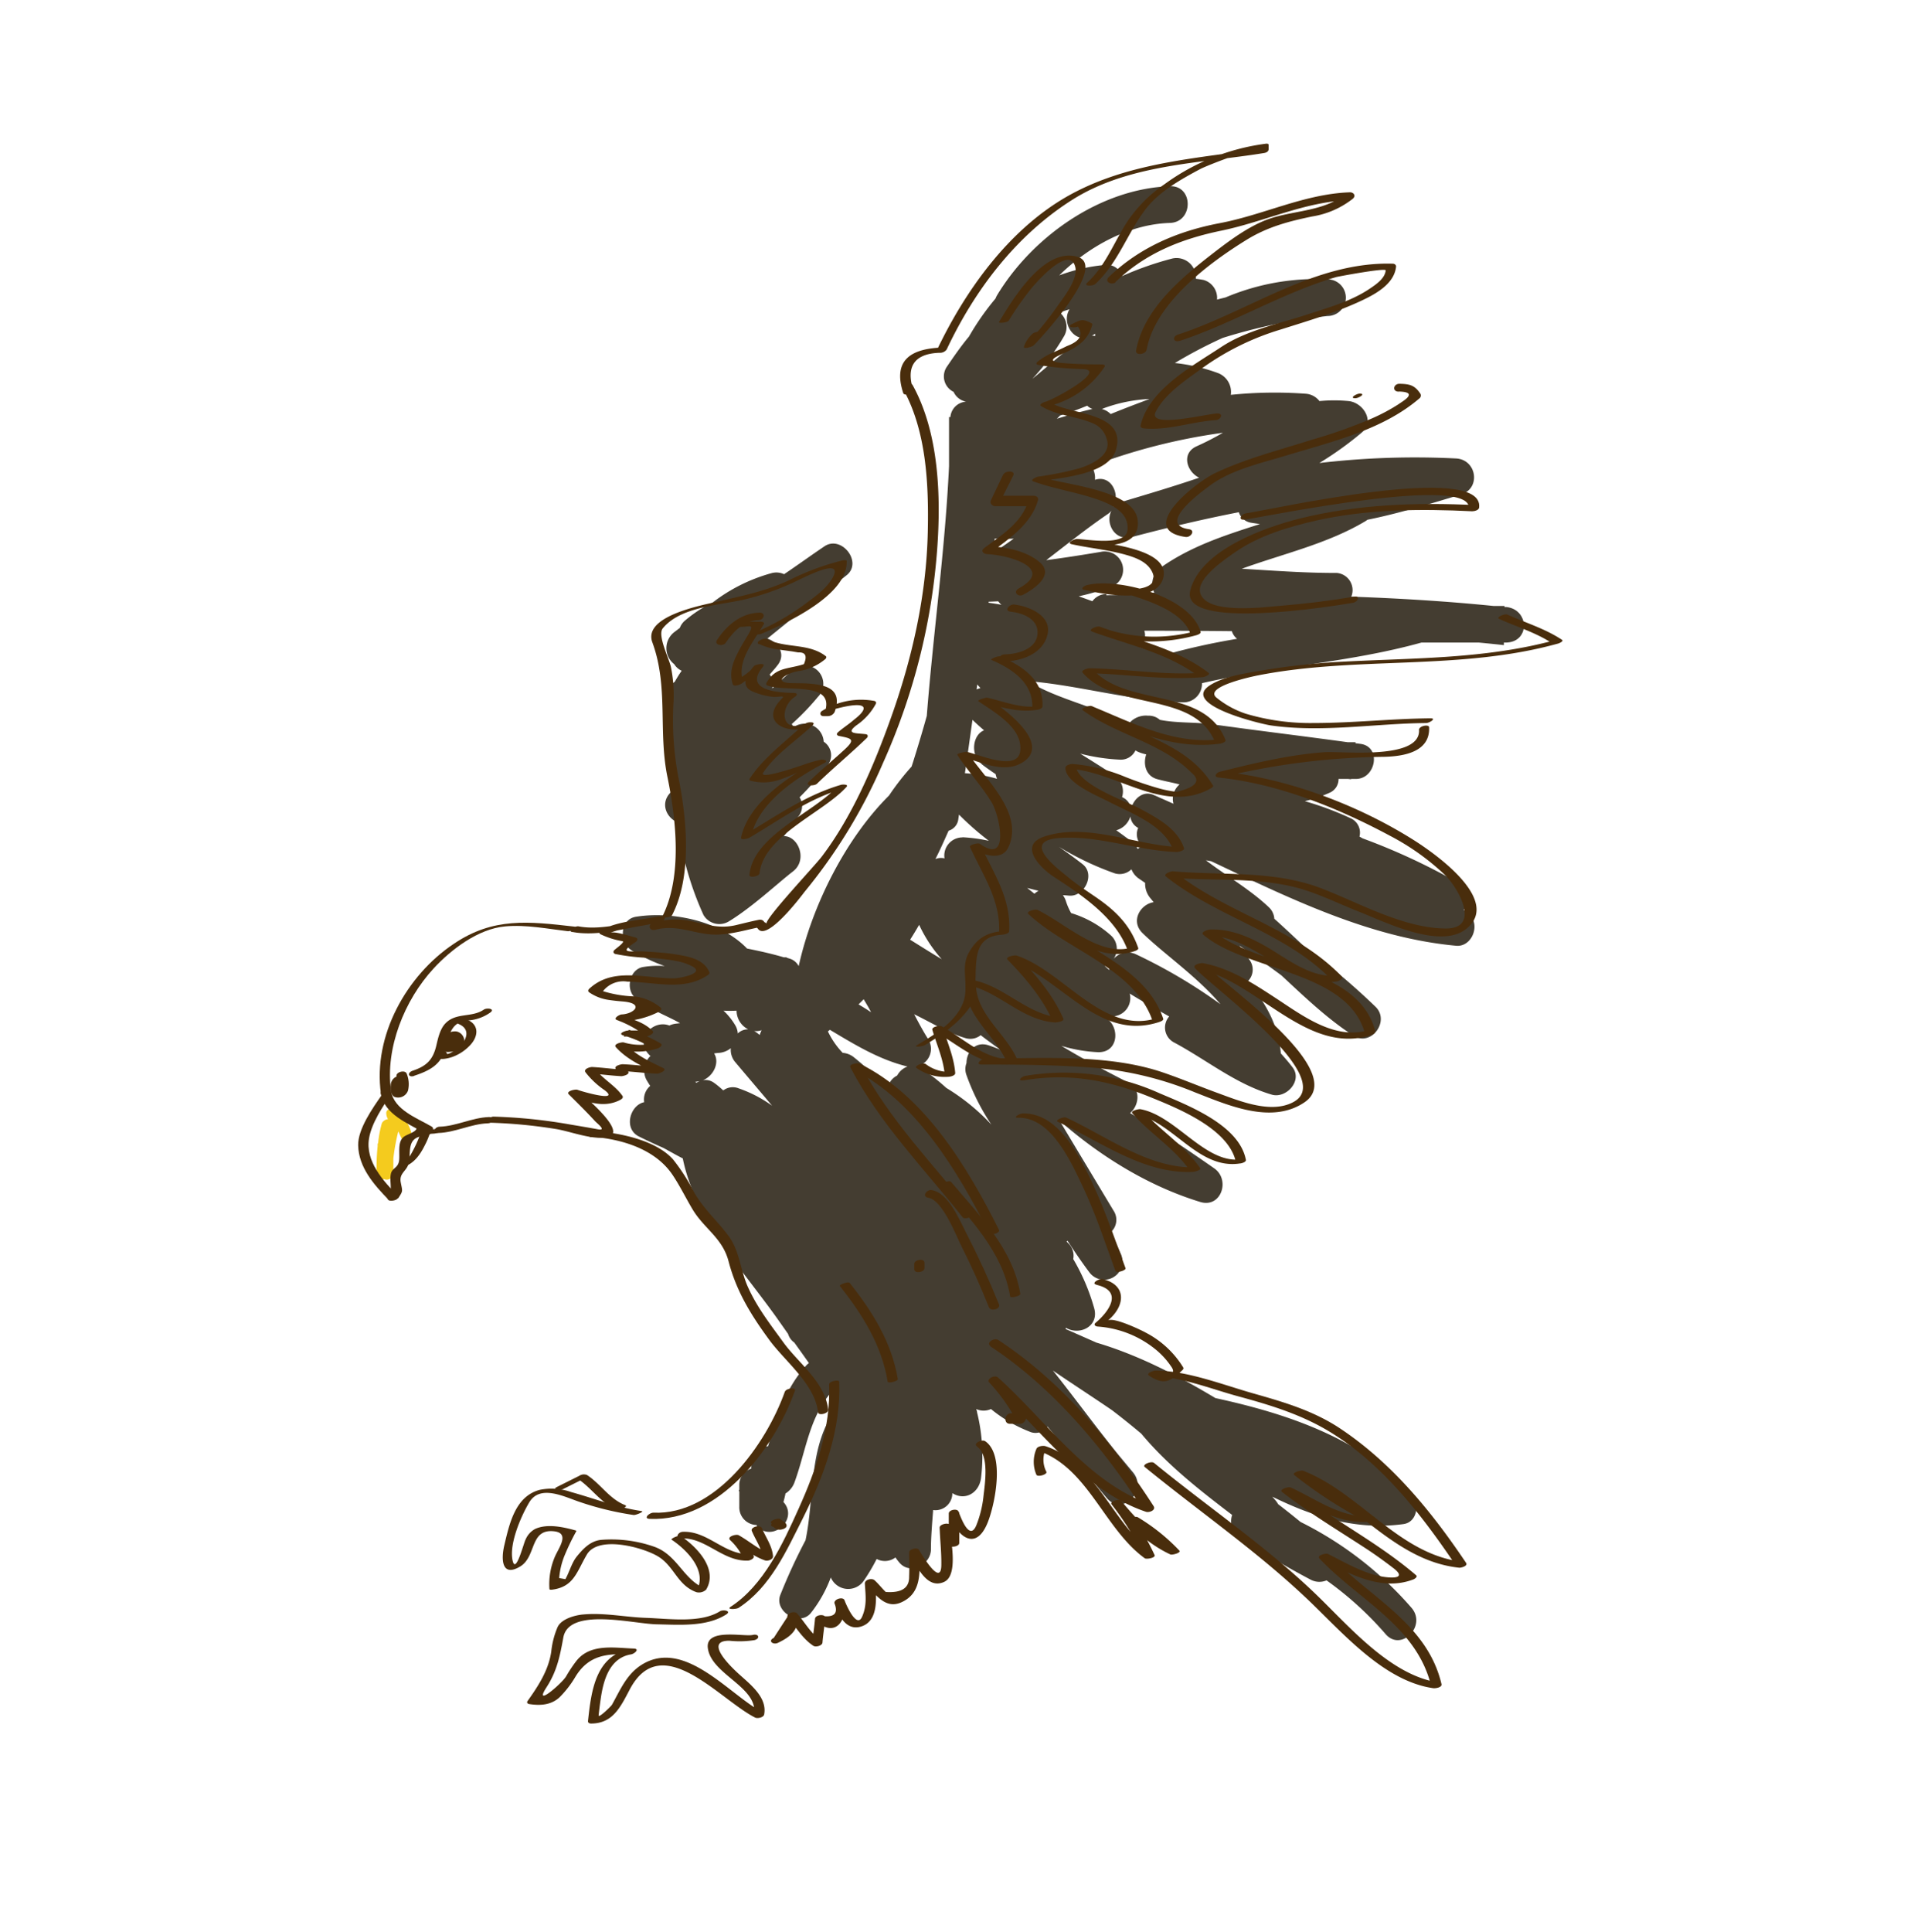 <svg id="layer1" xmlns="http://www.w3.org/2000/svg" viewBox="0 0 365.04 368.36"><defs><style>.cls-1{fill:#443d31;}.cls-2{fill:#f4cb1e;}.cls-3{fill:#492d0c;}</style></defs><path class="cls-1" d="M287.3,115.75l-.35,0v-.2h-2.06c-9-.91-18.09-1.46-27.17-1.78a3.29,3.29,0,0,0-2.77-4.52v0l-.21,0-.2,0c-5.91,0-11.8-.45-17.7-.8,7.89-2.87,16.23-4.71,23.54-9.05a4.43,4.43,0,0,0,.42-.29c5.94-1.2,11.82-3,17.84-4.81,3.86-1.17,3-6.66-.93-6.88a156.35,156.35,0,0,0-26.08.87,65.06,65.06,0,0,0,8.09-5.81c2.57-2.17.24-5.71-2.48-6a28.94,28.94,0,0,0-5.59,0,3.63,3.63,0,0,0-2.59-1.4,82.48,82.48,0,0,0-14.32.21,3.85,3.85,0,0,0-2.49-4.17,34.19,34.19,0,0,0-8.18-1.9,89.82,89.82,0,0,1,9.11-4.78,104.19,104.19,0,0,1,20-4.18,3.5,3.5,0,0,0,0-7,44.4,44.4,0,0,0-19.43,3.45c-.55.14-1.1.27-1.64.42a3.55,3.55,0,0,0-2.57-3.75c-.49-.09-1-.17-1.47-.22a3.69,3.69,0,0,0-4.47-3.87A61.39,61.39,0,0,0,214,52.65a3,3,0,0,0-3.14-2.14,33.54,33.54,0,0,0-8.84,2c5.74-5.63,13.4-9.77,21.12-10,4.5-.15,4.51-7.15,0-7-13.33.46-26.27,9.65-33,20.83a3.77,3.77,0,0,0-.27.58,49.48,49.48,0,0,0-5.07,7.26C183.28,66,181.9,68,180.54,70a3.27,3.27,0,0,0,1.33,4.72,3.27,3.27,0,0,0,2.39,1.87,3.2,3.2,0,0,0-3,2.94H181v9.34c-.74,15.93-3,31.74-4.24,47.63-.83,3-1.71,5.9-2.61,8.78-.1.3-.19.6-.29.89a49.82,49.82,0,0,0-4.3,5.52c-8.31,8.27-14.69,21-17.23,32.53a2.91,2.91,0,0,0-1.64-1.4c-.31-.1-.69-.19-.69-.28h-.52c-2.29-.68-4.64-1.2-7-1.67-5.08-5.28-14.32-7.16-21.19-6.06-3.16.51-3.19,4.95-.84,6.4a33.28,33.28,0,0,0,6.32,3,17.75,17.75,0,0,0-4.11.18c-2.58.43-3.4,4.2-1.55,5.85,2.35,2.09,5.72,3.25,8.6,4.86l-.67.08a4.09,4.09,0,0,0-1.38.37c-3.21-1.23-6.73,2.73-3.82,5.6.07.08.15.14.22.21a3.82,3.82,0,0,0-.77,4.54c.23.4.47.78.72,1.16a3.4,3.4,0,0,0-1.15,3.11c-2.7.55-4,5.06-1,6.54,1.54.77,3.1,1.49,4.67,2.18,1.23.67,2.45,1.37,3.69,2,2.33,11.6,11.44,21.25,18.08,30.62l2,2.84a3.07,3.07,0,0,0,1.19,1.65c.93,1.29,1.86,2.6,2.79,3.91a3.67,3.67,0,0,0-.43.37c-4.17,4.56-5.68,9.94-7.37,15.49a3.45,3.45,0,0,0-3.2,3.43c0,.29,0,.57,0,.84A3.24,3.24,0,0,0,141,283.2v.92h-.1c0,.12.07.22.1.34v2.83a3.37,3.37,0,0,0,3.28,3.5c.09.11.06.22.14.34,3.19,3,7.86-1.6,5-4.72.15-.54.29-1.09.39-1.63a4.18,4.18,0,0,0,1.67-2c2.14-5.74,2.78-12.12,6.76-16.94q.63,1,1.23,2c.09.15.15.3.23.45-5.62,7.27-4.28,16.92-6.07,25.41a108.26,108.26,0,0,0-4.81,10.43c-1.24,3.19,3.71,6.12,5.85,3.41a24.91,24.91,0,0,0,3.78-6.75,3.6,3.6,0,0,0,6.32.58,36.21,36.21,0,0,0,2.43-4.1,3.34,3.34,0,0,0,3.58-.29c.24.34.49.68.77,1,2.06,2.42,5.94.38,6-2.48,0-2.37.22-4.92.42-7.56a3.22,3.22,0,0,0,3.66-3.23c2.39,1.53,5.09,0,5.47-2.85a34.67,34.67,0,0,0-.75-12.54c0-.22-.11-.43-.16-.64a3.4,3.4,0,0,0,2.81,0,26.89,26.89,0,0,0,7.32,4.29,2.76,2.76,0,0,0,3.46-.95q4.37,5.28,8.75,10.54,1.29,1.61,2.61,3.15c3,3.44,7.81-1.52,4.95-4.95l-2.84-3.42c-4.24-5.22-8.23-10.73-12.44-16,3.73,2.55,7.53,5,11.29,7.57q2.84,2.17,5.57,4.47c5,6,11.13,10.77,17.33,15.5a3.63,3.63,0,0,0,1.41,4.21A139.4,139.4,0,0,0,250,301.23a3.52,3.52,0,0,0,3,.12,64.08,64.08,0,0,1,11.27,10.25c2.95,3.42,7.88-1.55,4.95-5a68.18,68.18,0,0,0-21.18-16.39c-1.4-1.15-2.83-2.28-4.27-3.39a5.63,5.63,0,0,0-.47-.69c-.21-.25-.43-.49-.65-.74,7.78,3.8,15.86,6.47,25,5.23,2.79-.38,3.13-4.14,1.55-5.85-9.76-10.54-23.59-15.18-37.39-18.18-7.21-4.31-14.62-8.17-22.68-10.57l-5.87-2.59c0-.09,0-.17,0-.26,2.6,1.57,6.38-.22,5.43-3.69a39.44,39.44,0,0,0-4-9.4,3.31,3.31,0,0,0-1-3.06l-.26-.28.17-.15c1.33,2.05,2.7,4.07,4.15,6a3.5,3.5,0,0,0,6-3.54c-.6-1.38-1.23-2.75-1.87-4.12a3.15,3.15,0,0,0,.51-4.06l-10.33-17.21c7.77,6.83,17,12.52,26.84,15.53,4,1.23,5.8-4.22,2.69-6.4-5.28-3.69-10.6-7.25-16.05-10.55,1.71-1.45,2.12-4.59-.32-5.82-4.32-2.18-8.62-4.47-12.8-7a28.42,28.42,0,0,0,6.94,1.21c4.26.17,4.34-5.5.93-6.88l-.71-.29a16.22,16.22,0,0,0,2.51.34,3.48,3.48,0,0,0,3.37-4.35c2.43,1.52,5,2.94,7.53,4.37a3.21,3.21,0,0,0,1,5c6.19,3.32,11.73,7.91,18.57,9.91,2.72.79,5.87-2.61,4-5.15-.72-.95-1.49-1.84-2.28-2.71-.4-5.28-2.93-9.74-6.33-13.73a3.11,3.11,0,0,0,.43-4c-.62-1-1.28-1.91-2-2.82,2.7,1.84,5.37,3.71,8,5.66,4.38,4.06,8.7,8.23,13.73,11.5,3.37,2.2,7.05-2.75,4.24-5.5a129.58,129.58,0,0,0-13.31-11.23c-2-1.88-4-3.77-6-5.56A3.31,3.31,0,0,0,242,173c-3.55-3.37-8-5.92-12-8.95l1,.17c15,7.09,30.21,14.6,46.72,16.12,3,.28,4.71-4,2.47-6l-1-.83a3.83,3.83,0,0,0-1.09-5.18,121.57,121.57,0,0,0-18.23-8.47l-.59-.34a3,3,0,0,0-1.64-3.47,59.23,59.23,0,0,0-8.78-3.28,25.61,25.61,0,0,0,4.68-1.59,2.81,2.81,0,0,0,1.75-2.65h1.84l.54.07a.17.17,0,0,1,0-.07h.92c3.83,0,4.92-6.11.93-6.68l-1-.13a1.37,1.37,0,0,1,0-.19h-1.48c-8.63-1.19-17.28-2.22-25.91-3.43-3-.42-6.75-.19-9.92-.84a3.18,3.18,0,0,0-2.26-.79,4.2,4.2,0,0,0-3.29,1.12,5,5,0,0,0-.48.68c-5.71-3.55-13.35-4.78-19.11-8.39,7.83.64,15.54,2.65,23.36,3.58a6.88,6.88,0,0,0,2.25.47,3.62,3.62,0,0,0,1.17-.14c1,.07,1.95.12,2.93.14a3.54,3.54,0,0,0,3.46-3.66c13.82-3.19,28.17-3.93,41.85-7.74h11c1.58.15,3.16.31,4.73.48v-.48h.31C291.87,122.51,291.69,116.22,287.3,115.75Zm-71.71,39.93a2.75,2.75,0,0,0,1.49,2.19,2.94,2.94,0,0,0,.31,2.95c.13.21.27.4.41.59a3.59,3.59,0,0,0-.83.48,2.82,2.82,0,0,0-.91-1.22c-1-.8-2.09-1.58-3.16-2.35A3.9,3.9,0,0,0,215.59,155.68ZM216.72,182a3.61,3.61,0,0,0-4.33.84,3.41,3.41,0,0,0-.42-4.38,20,20,0,0,0-7.68-4.35,11.85,11.85,0,0,1-1-2.29,3.59,3.59,0,0,0-.58-1.12c.43,0,.86.07,1.3.09,2.84.14,4.92-4.07,2.47-6-1.46-1.15-3-2.24-4.5-3.31a56.58,56.58,0,0,0,10.65,5.06,3.23,3.23,0,0,0,3.16-.78,3.86,3.86,0,0,0,1.46,1.8l1.15.79a4.26,4.26,0,0,0,.87,2.75c.25.32.51.62.76.93-2.51.38-4.49,3.58-2.13,5.89,4,3.91,10.49,8.36,14.87,13.57A101.08,101.08,0,0,0,216.72,182ZM188.6,199.34c-2.59-.89-4.26,1.22-4.27,3.36a3.24,3.24,0,0,0,0,2.31,42.43,42.43,0,0,0,4.75,9.44,40.08,40.08,0,0,0-8.6-7,39,39,0,0,0-4.65-3.65,3.62,3.62,0,0,0-1-.45,3.44,3.44,0,0,0,2.25-5.11c-1-1.57-1.87-3.2-2.73-4.84,3.23,1.56,6.38,3.54,9.69,4.52a3.16,3.16,0,0,0,3-.53q1.83,1.41,3.71,2.74C190,199.85,189.32,199.58,188.6,199.34Zm27.28-96.94c6.77-1.79,13.56-3.4,20.39-4.73a2.93,2.93,0,0,0,2.31,2c.58.1,1.15.17,1.72.26-6.6,2.11-13.2,4.22-19,8.35a3.81,3.81,0,0,0-1.15,4.73c-3,.21-6,.49-9.08.49H211v-.23a3.33,3.33,0,0,0-2.66,1.37l-2.6-.94a46.5,46.5,0,0,0,6-1.74l.1,0v0a3.5,3.5,0,0,0-1.88-6.73c-3.47.58-6.93,1.13-10.41,1.58,3.91-3,7.72-6.06,11.77-8.82a3.25,3.25,0,0,0,.66-.62C210.74,99.7,212.56,103.28,215.88,102.4Zm-7.35-38.55.33-.22c0,.15,0,.31,0,.46a2.59,2.59,0,0,0-.63-.1C208.36,63.94,208.44,63.91,208.53,63.85ZM191,115.32c-.81-.15-1.63-.28-2.45-.39l0-.19,1.83-.08A4.1,4.1,0,0,0,191,115.32Zm-1.31-12.61a34,34,0,0,0,3.64,0q-1.84,1.35-3.77,2.59C189.63,104.42,189.67,103.56,189.7,102.71Zm-16.11,76.48c.6-.94,1.17-1.89,1.72-2.84a26.72,26.72,0,0,0,4.31,6.56C177.59,181.7,175.58,180.43,173.59,179.19Zm-2.48,25.9a3.42,3.42,0,0,0-1.79,2.32c-2.08-2-4.21-4-6.46-5.81a3.86,3.86,0,0,0-2.13-.84,15.31,15.31,0,0,1-2.82-4.09l.38-.3c4.72,2.81,9.37,5.68,14.8,7h0A3.66,3.66,0,0,0,171.11,205.09Zm-26.17-8.55.32-.09-.18.4c-.07.17-.13.34-.18.5l-.49-.39a3.26,3.26,0,0,0-.58-.36A3.49,3.49,0,0,0,144.94,196.54Zm18.79-5c.35-.35.7-.69,1-1,.49.82,1,1.64,1.41,2.48C165.35,192.48,164.54,192,163.73,191.51Zm32.18-22.23c.72.19,1.45.38,2.17.55a4,4,0,0,0-.78.56Zm-12.34-9.63a3.46,3.46,0,0,0-3.42,4,2.72,2.72,0,0,0-1.74.13c.91-1.77,1.71-3.6,2.52-5.41a2.61,2.61,0,0,0,1.86-2.27l.12-.8a54.16,54.16,0,0,0,5.7,5A31.2,31.2,0,0,0,183.57,159.65Zm3.69-13.94c.87.66,1.75,1.28,2.64,1.87a3.92,3.92,0,0,0,.28.9,27.19,27.19,0,0,0-6.14-1.07q.74-5.1,1.44-10.18c.72.69,1.46,1.36,2.21,2C185.48,140.12,185,144,187.26,145.71Zm-.87-15.23c.2.24.41.47.61.69a4.52,4.52,0,0,0-.73.26Zm25.47-51.54a3.72,3.72,0,0,0-1.77-1c.11,0,.22,0,.33-.09a29.13,29.13,0,0,1,8.83-1.8C216.79,77,214.3,77.94,211.86,78.94Zm-3.44-1c-2.31.52-4.58,1.18-6.84,1.88.21-.2.41-.41.61-.62,1.74-.53,3.46-1.16,5.17-1.87A2.68,2.68,0,0,0,208.42,78Zm-1.76-13.49c-.1.06-.2.1-.3.17-3.2,2.21-6.26,5-9.45,7.58A45.48,45.48,0,0,0,203,64a3.54,3.54,0,0,0-.9-4.42l1.88-.61C202.58,61.22,204.25,64.44,206.66,64.46ZM140.48,192.72a4,4,0,0,0,2.23,3.56,2.76,2.76,0,0,0-2,.78,3.46,3.46,0,0,0-.49-1.57,12.47,12.47,0,0,0-2.23-2.77C138.81,192.76,139.65,192.76,140.48,192.72Zm-1.1,7.15a3.6,3.6,0,0,0,.79,2.59c2.35,2.8,4.73,5.57,7.08,8.38a24.42,24.42,0,0,0-6.4-3.32,3,3,0,0,0-2.9.4c-.56-.49-1.13-1-1.72-1.41a2.77,2.77,0,0,0-2.18-.53c2-.78,3.26-3.33,2.15-5.11.33-.05.66-.09,1-.11A4.08,4.08,0,0,0,139.38,199.87Zm-6.28,6.34.34-.06a3.64,3.64,0,0,0-.62.32l-.22-.18Zm77.61-22a3.33,3.33,0,0,0,1.37-1,3.41,3.41,0,0,0-.55,1.75ZM222,124.91c-1.5-.55-3-1-4.55-1.48a3.14,3.14,0,0,0,.8-3.16q8.34,0,16.69.08a3,3,0,0,0,1,1.46A130.22,130.22,0,0,0,222,124.91Zm-9.64-28.19c1.31-2.46-.4-6.23-3.53-5.23a4,4,0,0,0-.65-2.58,113.31,113.31,0,0,1,25.06-6.39,52.89,52.89,0,0,1-5,2.57c-3,1.33-1.92,4.85.46,6-4.88,1.67-9.82,3.13-14.63,4.57A3.54,3.54,0,0,0,212.34,96.72Zm6.25,47.13c-.63,1.83-.11,4.14,2.13,4.73,1.44.39,3.23.72,4.23,1h0a3.61,3.61,0,0,0-1.16,3.71h.05c-.9-.4-1.76-.8-2.66-1.18l-.38-.18h0l-.83-.36c-2-.86-3.75.74-4.26,2.59A2.91,2.91,0,0,0,214,152a3.68,3.68,0,0,0-1.41-4.12c-2.17-1.43-4.38-2.8-6.58-4.18a37.22,37.22,0,0,0,7.55,1.15,3.09,3.09,0,0,0,3-1.76,4.2,4.2,0,0,0,.7.36A10.42,10.42,0,0,0,218.59,143.85Z"/><path class="cls-1" d="M127.89,151.12c-2,2-.86,4.8,1.36,5.7a59.22,59.22,0,0,0,4.92,17.65,3.5,3.5,0,0,0,4.79,1.25c4.43-2.67,9.38-7.33,12.27-9.55s1-6.78-1.73-6.73c1-1.26,2-2.63,3-4.07a3.15,3.15,0,0,0,0-3.34,59.9,59.9,0,0,0,5.43-6.21,3.09,3.09,0,0,0-.83-4.39,3.66,3.66,0,0,0-5.74-2.78,3.5,3.5,0,0,0-.36-.58,48.06,48.06,0,0,0,5-5.19,3.5,3.5,0,0,0-4.95-4.95c-1.23,1-2.48,2.13-3.77,3.35a3.6,3.6,0,0,0-.48-2.68c.34-.37.66-.75,1-1.14,0,0,0,0,0,0h0c.19-.23.38-.46.56-.7,1.58-2.11,0-4.31-2-5l.31-.25c4.89-4,9.87-7.89,14.8-11.83,3.11-2.49-1-7.71-4.24-5.5-2.57,1.73-5.1,3.57-7.69,5.31a3.46,3.46,0,0,0-2.39-.2,32.39,32.39,0,0,0-11.26,5.62,24.45,24.45,0,0,0-5.29,3.46,3.32,3.32,0,0,0-.94,1.35l-1.08.83a3.86,3.86,0,0,0,0,6.09,3.25,3.25,0,0,0,1.43,1.26,23.63,23.63,0,0,0-1.31,2.09l0,0-.09.07a3.77,3.77,0,0,0-.37,5.9c0,4.77.06,9.61.39,14.43Z"/><path class="cls-2" d="M78.63,216.83l0,0a7,7,0,0,0-1-2.75.45.45,0,0,0-.2-.55,2.1,2.1,0,0,0-.33-.22c-.18-.23-.36-.46-.55-.68a.78.78,0,0,0-.33-.21,10.22,10.22,0,0,0-.69-.81c-.52-.56-1.93-.17-1.86.67a2.22,2.22,0,0,0,.34,1.13,1.49,1.49,0,0,0-1.17.74,20.81,20.81,0,0,0-.71,3.7.31.31,0,0,1,0,.08.55.55,0,0,0-.11.3v.36a41,41,0,0,0-.17,5.77l.17,0v0c0,.62.73.7,1.25.46.47.31,1.49,0,1.52-.62l.23,0v-3.29a39.47,39.47,0,0,1,.94-5.17l.79,1.66c.38.79,2,.37,1.94-.51Z"/><path class="cls-3" d="M109.56,176.69c-8.79-1-15.48-1.81-23,3.27-9,6-15.47,17.53-13.91,28.57.07.49,2,.07,1.93-.51-1.15-8.17,2.6-17.36,8.07-23.3,3.38-3.69,8.57-7.61,13.67-8.07,4-.37,8.11.46,12,.92.48.06,2.24-.76,1.22-.88Z"/><path class="cls-3" d="M72.62,208.53c.74,4,5.1,5.61,8.21,7.44.78.46,2.44-.59,1.48-1.16-2.85-1.67-7.08-3.13-7.76-6.79-.17-1-2.11-.45-1.93.51Z"/><path class="cls-3" d="M109.12,177.7c5.13,1,11.49-1,16.57-1.89,0-.36,0-.73,0-1.09-3.5.77-7.53.85-10.78,2.51-.28.14-.93.64-.37.92a15.86,15.86,0,0,0,4.19,1.32c.56.12-1.31,1.44-1.57,1.7s-.2.63.2.74a38.58,38.58,0,0,0,7,.75,42,42,0,0,1,5,.66,10.24,10.24,0,0,1,2.34.79c3.27,1.44-2.05,2.42-3.06,2.44-5.54.07-11.71-2.24-16.27,2-.23.22-.26.49,0,.67a8.67,8.67,0,0,0,3.82,1.46c.88.13,1.76.22,2.65.29,4.15.37,2.09,2.37-.31,2.47-.32,0-1.68.74-.88,1.06a20.85,20.85,0,0,1,5.14,2.75c.43-.32.85-.75,1.27-.75h-4.23c-.5,0-2.07.57-1,.92a23.07,23.07,0,0,1,5.63,2.46c.21-.33.41-.72.62-1.06a11,11,0,0,1-6.13-.05c-.36-.09-2.06.29-1.48.92,2.07,2.28,4.79,3.51,7.52,4.85l1.13-1.08c-2.48-.08-4.92-.44-7.39-.53-.29,0-1.61.29-1.33.84.17.36.35.71.52,1.06l1.34-.84c-2.12-.11-4.22-.42-6.34-.53-.39,0-1.69.35-1.26,1a16.07,16.07,0,0,0,3.68,3.44c3,2.34-4.33.25-5.19-.09-.39-.16-2.29.24-1.66.87,1.7,1.69,3.4,3.36,5,5.11.38.41,2.3,1.87.56,1.55s-3.54-.62-5.32-.92a99.53,99.53,0,0,0-14.61-1.5c-.77,0-2,1.14-.74,1.16a95.25,95.25,0,0,1,12.5,1.18c2.89.43,7.3,2.28,10.16,1.51,3.7-1-5-8-5.78-8.86l-1.66.87c3.16,1.26,6.37,2.62,9.6,1,.29-.14.77-.44.51-.82-1.47-2.1-3.81-3.18-5.28-5.28l-1.26,1c2.12.11,4.21.42,6.33.53.29,0,1.61-.29,1.33-.84l-.52-1-1.34.84c2.48.08,4.92.43,7.39.52.35,0,2-.64,1.13-1.07-2.61-1.27-5.25-2.46-7.25-4.65l-1.48.94a12.8,12.8,0,0,0,7.58,0c.34-.11,1.26-.61.63-1a25.6,25.6,0,0,0-6-2.57c-.32.38-.63.27-1,1.27h4.22c.28,0,1.84-.56,1.26-1.1-1.65-1.58-3.23-1.93-5.41-2.81-.29.36-.59.68-.88,1a16.63,16.63,0,0,0,7.59-1.86c.18-.09.56-.5.29-.71A9.56,9.56,0,0,0,121,190a22.74,22.74,0,0,1-6-1,4.91,4.91,0,0,1,4.64-1.82c.79,0,1.58.06,2.36.13,4.43.33,9,1.29,12.93-1.33.16-.11.46-.35.36-.58-1.05-2.62-4.24-3.07-6.71-3.46-1.82-.29-3.68-.38-5.52-.51-2.39-.16-5.55.59-1.85-1.79.39-.25.53-.73,0-.87-1-.25-4.1-1.3-4.92-.88a18.83,18.83,0,0,1,4.59-1.09c1.71-.33,3.43-.58,5.13-1,.92-.2,1.11-1.28,0-1.09-4.69.78-10.93,2.84-15.66,1.93-.65-.13-2.28.89-1.16,1.1Z"/><path class="cls-3" d="M93.23,213c-3.21.12-6.16,1.73-9.36,1.84-1,0-1.56,1.25-.23,1.2,3.21-.11,6.16-1.72,9.36-1.84,1,0,1.56-1.24.23-1.2Z"/><path class="cls-3" d="M112.8,216.76c5.74.42,12.14,2.32,15.47,7.27,1.39,2.07,2.5,4.36,3.78,6.51,2.2,3.74,5.74,5.47,6.91,10,1.5,5.73,4.29,10.23,7.79,15,3.06,4.14,8.69,8.43,9.27,13.77.07.69,2,.25,1.93-.51-.57-5.24-5.61-8.8-8.52-12.8-2.46-3.39-5-6.64-6.73-10.47-1.5-3.22-1.6-6.95-3.73-9.83s-4.76-5.15-6.6-8.36a36.23,36.23,0,0,0-4-6.25c-3.27-3.69-10.18-5.06-14.8-5.39-.77-.06-2,1-.74,1.14Z"/><path class="cls-3" d="M158.13,264c.33,8.22-2.47,16.25-5.8,23.64-3,6.68-6.68,14.67-13,18.76-.86.56,1.09.47,1.52.2,6.11-3.95,9.15-10.92,12.32-17.19,4-8,7.25-16.88,6.89-25.92,0-.49-2-.14-1.93.51Z"/><path class="cls-3" d="M186.31,275.81c2.4,1.62,1.54,7.06,1.27,9.41a20.9,20.9,0,0,1-1.35,5.57c-1.27,3.16-2.9-1.21-3.41-2.55-.26-.67-1.87-.34-1.87.36v5.81c0-.17,1.18-.33,1.8-.5a3.83,3.83,0,0,1-1.54-3c-.1-.72-2-.3-2,.36.08,2.37.35,4.71.32,7.08,0,4.4-3.66-1.83-4.27-2.83-.32-.52-1.88-.12-1.87.5,0,1.55.07,3.08,0,4.62q.07,3.24-4.46,2.92c-.75-.71-1.35-1.53-2.13-2.23-.51-.47-1.9-.15-1.85.66.13,2.29.43,4.09-.53,6.29-1.07,2.46-3.2-2.66-3.34-3.11-.25-.78-2-.28-1.94.51q1.08,2.7-1.84,2.51c-.43-.41-1.8-.22-1.86.5-.14,1.59-.39,3.16-.53,4.75l1.73-.61c-2-1.33-3.07-3.39-4.61-5.17-.46-.52-2-.11-1.86.66q-1.31,2-2.6,4c-1.2.58-.11,1.38.8.94,2.49-1.19,4.11-2.56,3.73-5.48l-1.86.66c1.64,1.88,2.78,4,4.89,5.39.44.29,1.67,0,1.73-.61.13-1.59.39-3.16.52-4.75l-1.86.5c3.58,3.39,6.05.4,5.56-3.82l-1.94.51c.71,2.2,2.1,5.29,4.95,4.53,3.68-1,3-6,2.79-8.74l-1.86.66c2,1.81,3.74,4.83,6.89,3.42,4-1.8,3.49-5.95,3.42-9.73l-1.86.5c1.32,2.15,3.22,6.85,6.57,5.35,2.87-1.28,1.18-8.3,1.1-10.6l-1.94.36a5,5,0,0,0,1.75,3.31c.4.41,2,.2,2-.5V288.4c-1,.12-1.39.24-2,.36,1.63,4.27,5.14,7.19,7.42,1.57,1.37-3.4,3.36-12.94-.49-15.53-.6-.4-2.38.45-1.54,1Z"/><path class="cls-3" d="M137.38,307.2c-3.75,2.38-9.84,1.44-14.09,1.3-4-.13-7.9-1-11.93-.66-1.54.11-4.21.78-5,2.38a16,16,0,0,0-1.22,4.7c-.52,3.58-2.47,6.55-4.53,9.45-.19.26,0,.52.31.56,2.07.33,4.24.22,5.86-1.35a19.53,19.53,0,0,0,3-3.91c2.53-4.1,6-4.38,10.34-4.21.17-.38.33-.75.5-1.12-7,1.14-7.83,7.87-8.48,13.87,0,.33.32.44.59.44,4.14,0,5.62-3.16,7.35-6.45,6.07-11.6,17.12,1.86,23.93,5.31.46.23,1.61,0,1.73-.59.65-3.37-2.9-5.93-5.07-7.94-.94-.88-6.62-6.16-1.55-6.12a18.25,18.25,0,0,0,4.73-.11c1.17-.28.9-1.28-.27-1-1.64.4-9.09-1.38-8.58,2.51.67,5.15,9.86,7.44,8.8,12.88l1.74-.59c-6.3-3.2-14.89-14.25-23.14-9.12-2.9,1.81-4.08,4.77-5.69,7.64-.15.27-2.62,2.69-2.54,2,.11-1,.24-2.05.39-3.07.5-3.53,1.65-7.86,5.8-8.54.63-.1,1.75-1.06.5-1.11-3.65-.13-8.26-1-10.9,2.32a26,26,0,0,0-2,3c-.83,1.37-6.34,6.11-3.72,2.05,2-3.09,2.55-5.94,3.2-9.48,1.07-5.82,13.4-2.59,17.8-2.51s9.46.52,13.25-1.87c1.11-.71-.57-1-1.2-.61Z"/><path class="cls-3" d="M149.68,265.39c-3.56,10-13.22,23.57-25.06,23.05-.78,0-2,1.12-.73,1.18,13.17.57,23.74-13.27,27.73-24.45.25-.71-1.7-.47-1.94.22Z"/><path class="cls-3" d="M122.41,288.14c-4.74-.69-8.89-2.36-13.48-3.63a11.2,11.2,0,0,0-6-.42c-4.66,1.24-5.77,6.44-6.75,10.58-.64,2.73-.47,6.11,3,4.05,3.18-1.89,1.79-7.24,6.49-6.73,3,.34,1,3,.22,4.71a13.3,13.3,0,0,0-1.1,6.31c0,.17.47.12.54.11,4.14-.56,4.64-3.37,6.6-6.7,2.17-3.66,10.54-1.42,13.5.32,3.19,1.88,3.7,5.52,7.39,6.86a2,2,0,0,0,1.86-.49c2.31-3.89-1.71-8.08-4.79-10.18-.44-.3-2,.49-1.82.65,3,2,7,6.09,4.71,9.88l1.86-.5c-4.27-1.56-5.31-6.36-9.79-8a24.7,24.7,0,0,0-10.28-1.33c-2,.25-3.32,1.65-4.54,3.14-1,1.22-1.43,3-2.2,4.35l-1.18-.21a14.41,14.41,0,0,1,1.14-4.57A42.88,42.88,0,0,1,109.9,292c.06-.12-.06-.16-.15-.18-2.29-.64-5.37-1.33-7.68-.28a4.07,4.07,0,0,0-1.82,2c-.38.66-1.86,6.67-2.47,4.09-.75-3.15,1.58-8.51,3.17-11.17,2.07-3.47,6.79-1,9.51-.1a57.77,57.77,0,0,0,10.36,2.52c.44.07,2.08-.65,1.59-.72Z"/><path class="cls-3" d="M119.23,287c-3-1.17-4.64-4-7.27-5.74a1.6,1.6,0,0,0-1.48.15l-4.22,2.11c-1.15.58.62.68,1.16.41l4.22-2.11-1.48.14c2.71,1.78,4.41,4.67,7.51,5.88.5.19,2.26-.57,1.56-.84Z"/><path class="cls-3" d="M130,293.36c4.58-.22,7.85,4.42,12.66,4.22.34,0,1.29-.39,1.08-.89a11.9,11.9,0,0,0-2.72-3.84l-1.64.92c2.2,1.24,4.1,2.93,6.51,3.77.54.19,1.61-.16,1.54-.85-.21-2-1.34-3.44-2.11-5.28-.33-.78-2.24-.22-1.93.52.74,1.79,1.91,3.29,2.11,5.28l1.54-.86c-2.28-.79-4.08-2.45-6.15-3.61-.48-.27-2.3.26-1.65.92a10.8,10.8,0,0,1,2.56,3.55l1.07-.89c-4.7.2-7.88-4.45-12.66-4.23-1,.05-1.54,1.33-.21,1.27Z"/><path class="cls-3" d="M147.63,291.16c-.22,0-.09,0,0,.1l.21.18a1.65,1.65,0,0,0,.84.25c.43,0,1.39-.24,1.34-.81s-.73-.8-1.12-1.17-2.32.28-1.8.75c.3.28.95.5,1,.94l1.34-.8c.22,0,.1,0,0-.1a1.24,1.24,0,0,0-.21-.18,1.61,1.61,0,0,0-.83-.25,1.54,1.54,0,0,0-1.28.53c-.27.39.23.54.52.56Z"/><path class="cls-3" d="M125,177.29c4.38-1.16,7.71,1.06,11.9.92,2.82-.09,5.41-.91,8.15-1.45,1.23-.24.84-1.6-.36-1.36-1.45.29-2.88.66-4.32,1-2.92.7-5.38,0-8.21-.68a15,15,0,0,0-7.53.21c-1.19.31-.83,1.67.37,1.36Z"/><path class="cls-3" d="M144.49,177c1.64,2.81,8.41-6.24,9-7a101.91,101.91,0,0,0,14.9-24.47,121,121,0,0,0,10.35-40.79c.74-10.15.35-22.18-4.67-31.29-.43-.79-2.27,0-1.76.86,4.4,8,4.83,18.17,4.64,27.07-.26,12.21-3,24.3-7.12,35.76-3.2,8.93-7.34,18.62-13.11,26.21-1.39,1.83-11,12-10.52,12.8-.45-.78-2.29,0-1.76.86Z"/><path class="cls-3" d="M174.2,74.44c-1.37-4.19-.15-7,5-7.17a1.54,1.54,0,0,0,1.35-.63c5.33-11.31,13.17-21.67,23.83-28.46,10.82-6.9,24.41-7,36.7-9,.38-.06.87-.25.87-.75v-.79c0-.3-.44-.25-.58-.23a41.93,41.93,0,0,0-19.29,7.73,26.86,26.86,0,0,0-7,7c-2.63,4-4.13,8.43-7.72,11.76-.8.75,1.13.64,1.54.25,4.32-4,6.08-9.61,9.57-14.23,2.57-3.39,6.79-5.74,10.47-7.7,1.17-.62,11.56-4.77,11.56-3.32l1.11-.74c-13.12,2.1-26.63,2.66-38.4,9.48C192.14,44.1,184,55.57,178.62,66.9l1.35-.64c-6,.15-9.82,2.21-7.7,8.7.21.62,2.13.07,1.93-.52Z"/><path class="cls-3" d="M212.76,53.76c5.75-5.5,12.52-8.2,20.23-9.79,8.12-1.68,15.88-5.51,24.26-5.8l-.58-1.23c-3.77,3.17-9.26,3.18-13.81,4.53-4.05,1.2-8,4.12-11.32,6.68-6.13,4.75-13.39,10.69-14.86,18.68-.19,1,1.79.8,2-.12,1.64-8.9,11.78-16.49,19.1-21,3.94-2.43,8-3.51,12.52-4.44A16.69,16.69,0,0,0,258,37.9c.66-.55.19-1.26-.57-1.23-8.61.3-16.43,4.3-24.79,5.88-8,1.52-15.22,4.58-21.15,10.25-1,.91.56,1.67,1.3,1Z"/><path class="cls-3" d="M225,65c10.23-3.37,19.49-9.13,29.85-12.17.3-.09,9.47-1.81,9.43-1.27-.14,1.55-1.88,2.7-3,3.46-3.51,2.39-7.93,3.64-11.92,4.94-5.44,1.78-11.57,3-16.41,6.19-5.43,3.6-13.83,8.09-15.42,15-.08.36.35.52.62.54,4.76.43,9-1.27,13.73-1.58,1-.07,1.54-1.36.21-1.27-2.26.15-13.42,2.94-11.64-.38,1.85-3.49,5.74-6,8.85-8.27a50.38,50.38,0,0,1,15-7.37c5.28-1.68,10.64-3.23,15.66-5.63,2.6-1.24,6-3.17,6.3-6.37,0-.35-.31-.53-.62-.54-14.88-.43-27.35,9.06-41,13.53-1.14.38-.85,1.56.32,1.18Z"/><path class="cls-3" d="M258.51,75.94c.58,0,2.1-.89.8-.89-.58,0-2.1.89-.8.89Z"/><path class="cls-3" d="M266.77,74.66c4,.09.64,1.91,0,2.39a35.31,35.31,0,0,1-5.15,2.75,93.52,93.52,0,0,1-11.25,4c-6.28,2-12.69,3.6-18.65,6.43-3.71,1.76-15.12,10.8-5.61,12.16,1,.15,1.95-1.29.65-1.48-6.15-.88,2.17-7,4.2-8.47,4.09-2.94,9.7-4.16,14.46-5.61C254,84.22,263.65,82,270.67,76a.7.7,0,0,0,.23-.92c-1.1-1.65-2.06-1.86-4-1.9-1.14,0-1.45,1.47-.15,1.5Z"/><path class="cls-3" d="M237.37,99.09c4.85-.73,43.58-8.71,42.78-2.07l1.33-.7c-11.21-.55-22.54-.17-33.48,2.53-6.68,1.65-19.06,6-21,13.76s27.55,2.92,31,2.34c1-.16,1.56-1.39.23-1.17-4.64.77-9.32,1.36-14,1.73-3,.23-14.19,1.79-15.33-2.48-.75-2.8,5.06-6.62,6.7-7.76,4.54-3.15,10.06-4.78,15.38-6,9.7-2.18,19.9-2.27,29.79-1.78.4,0,1.27-.18,1.33-.7,1.05-8.76-39.45.34-44.48,1.1-1,.15-1.56,1.38-.24,1.18Z"/><path class="cls-3" d="M285.89,118c3.43,1.56,7,2.59,10.19,4.69l.81-.71c-13.23,3.67-26.95,3.47-40.55,4.18a134.87,134.87,0,0,0-16.16,1.77c-3,.51-6.86,1.1-9.44,2.76-5.64,3.64,9.55,7.34,11.71,7.65,9.77,1.38,19.75-.38,29.55-.47.59,0,2.09-.91.8-.9-7.42.07-14.81.9-22.24.9a43.13,43.13,0,0,1-13-1.79,17.73,17.73,0,0,1-5.49-3c-2.79-2.17,7.5-4.23,7.82-4.29,18.93-3.73,38.48-.86,57.22-6.06.12,0,1.21-.46.81-.72-3.26-2.16-6.9-3.22-10.43-4.82-.47-.22-2.25.51-1.57.82Z"/><path class="cls-3" d="M270.64,139.21c.24,5.75-14.58,4-18,4.22-6.78.48-13.43,2.1-20,3.73-.68.17-1.25,1-.22,1.1,11.35,1.18,22.76,5.78,32.8,11.17a46.31,46.31,0,0,1,10.34,7.39c2.58,2.48,7,10.31.09,10.23-8-.09-16.27-4.81-23.57-7.63-9.1-3.52-18.89-2.45-28.45-3.28-.27,0-1.86.49-1.26,1,9.86,7.86,22.84,10.61,31.73,19.83l1-1c-4.8.68-9.42-3-13.35-5.32-3.42-2-7-3.54-11-3.41-.24,0-1.87.45-1.26,1,8.41,7.08,27.63,6.76,30.86,18.91l.83-.78c-6.49,2.09-12.73-2.69-17.89-6.06-4.34-2.84-8.73-5.71-13.91-6.66-.35-.06-2,.29-1.48.94,3,3.47,27.5,21,18.71,25.59-4.36,2.28-10.46-.34-14.67-1.87-3.58-1.31-7.08-2.8-10.71-4-10.35-3.34-22.59-2.47-33.31-2.47-.77,0-2,1.15-.74,1.15,7.37,0,14.74.06,22.09.67a64.67,64.67,0,0,1,18.68,4.65c6.24,2.42,14.53,6.14,20.82,1.9,8.84-5.94-15.77-22.66-19.08-26.43l-1.48.94c11.36,2.08,20.93,16.62,33.25,12.66.29-.09.94-.35.83-.78-3.35-12.58-22.42-11.93-31-19.16l-1.26,1c9.23-.28,15.6,10,24.83,8.72.28,0,1.49-.46,1-1-8.9-9.23-21.87-12-31.73-19.83l-1.26,1c7.86.68,16-.08,23.72,1.75,4.27,1,8.41,3.12,12.49,4.72,4.84,1.88,15.52,7.32,20.54,3.34,7-5.53-6.42-14.72-10.23-17.1-10.56-6.62-23.93-11.63-36.27-12.91-.08.37-.15.73-.23,1.1A137.51,137.51,0,0,1,264,144.31c3.78-.09,8.76-.94,8.56-5.61,0-.67-2-.27-1.93.51Z"/><path class="cls-3" d="M195.29,206c8.72-1.46,16.32,0,24.36,3.31,5.17,2.1,14.88,6.05,16.08,12.4l1.13-.67c-6.94,1.07-12.54-8.32-19.38-9.54-.27-.05-1.93.3-1.52.78,3.42,3.94,8.09,6.67,11,11l1.37-.7c-9,.43-17.14-5.85-25-9.48-.45-.22-2.23.5-1.57.81,8.15,3.76,16.38,10,25.77,9.55.15,0,1.62-.33,1.37-.7-3-4.41-7.7-7.19-11.17-11.19l-1.52.78c7.5,1.35,12.21,10.74,20.29,9.5.25,0,1.2-.26,1.12-.68-1.26-6.65-11-10.37-16.44-12.69a44.29,44.29,0,0,0-25.6-3.33c-.83.14-1.68,1.06-.33.83Z"/><path class="cls-3" d="M192.44,61.05a57.67,57.67,0,0,1,4.09-5.84c1.05-1.34,7.45-8.61,8.54-4.32.6,2.39-2.3,5.91-3.53,7.68A58.85,58.85,0,0,1,195.37,66l1.83-.23a3.32,3.32,0,0,1,1.51-2.27c.43-.45-1.43-.23-1.76.12a5.65,5.65,0,0,0-1.66,2.48c-.16.55,1.62,0,1.83-.22C199,64,211.09,50.74,205.58,49c-6.42-2-12.45,8.09-15.05,12.4-.17.28,1.61.17,1.91-.33Z"/><path class="cls-3" d="M205.55,62.24q1.71,2.34-2.07,3.75c-.9.45-1.81.87-2.73,1.27A12.1,12.1,0,0,0,197.86,69c-.3.25-.23.52.16.59a59.5,59.5,0,0,0,8.42.78c4.93.14-5.46,5.85-7.13,6.26-.13,0-1.23.5-.8.77,3,1.9,6.86,1.93,10.09,3.39A4.41,4.41,0,0,1,211,83.5c1.26,3.23-2.74,5-5,5.76A63,63,0,0,1,198,90.89c-.19,0-1.69.63-.93.9,4.3,1.56,8.88,2.13,13.16,3.79,2.5,1,5.17,2.54,4.79,5.57s-7.68,1.68-9.64,1.62c-.43,0-2.05.73-1,1,3.47.76,7,1.07,10.44,2.05,1.94.56,4.17,1.42,5,3.42,1.6,4-6.46,3.13-8,3-.6-.07-1.19-.16-1.78-.25-.77-.12-2.13.32-.9.28,2.59-.1,5.27.8,7.68,1.59,3.46,1.15,9.15,3.26,10.26,7.18l.85-.67a29.93,29.93,0,0,1-18.15-.82l-1.55.87c6.88,2.51,14.59,4.12,20.5,8.65l1.05-.83c-7.34.63-14.64-.69-22-.81-.26,0-1.73.35-1.29.85,6.5,7.45,21.32,3.36,25.32,13.38l1.11-.73c-8.85,1.2-16.82-3.06-24.75-6.3-.38-.16-2.2.41-1.68.79,6.5,4.75,14.94,6.12,20.73,11.91q2.81,2.31-2.8,3.66a22,22,0,0,1-3.51-.7,65.08,65.08,0,0,1-6.35-2.17,33.35,33.35,0,0,0-10-2.44c-.41,0-1.36.21-1.36.74,0,2.92,6.14,5.33,8.39,6.51,4.23,2.21,10.56,4.4,12.23,9.36l1.36-.75c-8.35-.25-17.82-4.8-26.07-2-5,1.71-.56,6.06,1.78,7.59,5.4,3.52,12,7.88,14.21,14.18l.85-.68c-6.14,2-13-4.75-18.14-7.15-.37-.17-2.19.31-1.68.79,7.17,6.81,20.39,10.4,23.73,20.52l.85-.67c-10.35,3.34-17.87-9-26.87-11.92-.33-.1-2.21.25-1.68.79,3.42,3.51,6.64,7.29,8.66,11.8l1.57-.73c-6.36-.45-10.57-5.85-16.66-7.14-.33-.07-1.54.12-1.56.61-.28,6.25,5.73,9.85,7.92,15.19l1.36-.74c-5.53.31-9.38-3.82-13.89-6.3-.34-.18-1.92.11-1.74.7.87,2.94,2.13,5.63,2.38,8.72l1.36-.74a7.25,7.25,0,0,1-5-1.46c-.5-.38-2.25.38-1.8.72a9.34,9.34,0,0,0,6.06,1.71c.38,0,1.4-.21,1.36-.74-.25-3.09-1.51-5.79-2.38-8.73l-1.75.69c4.88,2.68,8.76,6.74,14.67,6.4.24,0,1.56-.25,1.36-.74-2.15-5.21-8.21-8.9-7.94-15l-1.57.62c6.11,1.3,10.22,6.69,16.66,7.14.26,0,1.82-.18,1.57-.74-2-4.58-5.31-8.43-8.79-12l-1.68.8c9.92,3.17,17,15.63,28.66,11.88.21-.07,1-.31.85-.68-3.39-10.26-16.59-13.82-23.86-20.72l-1.68.79c6.08,2.83,12.7,9.46,19.93,7.12.2-.06,1-.31.85-.67-1.47-4.22-4.13-6.93-7.75-9.45-1.94-1.35-3.91-2.6-5.73-4.12s-9-6.79-1.68-7.37c7.58-.6,15,2.42,22.53,2.65.27,0,1.52-.25,1.36-.75-1.26-3.71-5-5.66-8.23-7.43-2.75-1.51-12.4-4.72-12.4-8.43l-1.36.74c9.05.43,18.19,8.81,27.16,3.71.1-.06.49-.3.38-.49-5.17-8.59-15.48-9.62-23.07-15.17l-1.68.79c8.44,3.45,16.65,7.64,26,6.38.23,0,1.29-.3,1.12-.72-4.1-10.28-18.91-6.09-25.45-13.59l-1.29.85c7.51.12,14.93,1.42,22.45.77.17,0,1.52-.47,1.05-.83-6-4.6-13.76-6.25-20.75-8.8-.51-.18-2.29.59-1.55.87a33,33,0,0,0,19.92.78c.23-.06,1-.31.86-.68-1.88-6.66-15.72-10.39-21.7-8.88-.4.1-1.36.69-.5.89,3.44.8,13.78,2.88,15.09-2.29,1.51-6-13.07-6.69-16.26-7.39l-1,1c3.63.1,13.09,1.65,12.38-4.62-.65-5.84-14.3-6.74-18.35-8.2l-.93.9c3.9-.73,13.7-1.16,15.14-6.11,2.11-7.21-8.7-6.61-12.5-9l-.79.78a17.84,17.84,0,0,0,11.09-7.57c.25-.37-.21-.48-.5-.48-2.52,0-5-.06-7.51-.27-3.92-.34-.44-1.49,1.06-2.24,2.38-1.2,3.91-2.44,4.64-5.07,0-.15-.06-.23-.18-.29-1.76-.88-2-.67-3.74.2-1.16.58.6.74,1.16.46Z"/><path class="cls-3" d="M191.35,90.44c-.79,1.59-1.59,3.39-2.38,5-.29.58.4,1.09.85,1.09H197c-.28-1-.57-.8-.85-1.09-1.24,4.22-5.09,6.57-8.45,9.07-.74.55-.12,1.13.57,1.15,3.79.13,13.18,2.63,6,6.56-1.15.63-.11,1.73.87,1.19,1.9-1,6-3.64,3.25-6.12-2.59-2.28-6.6-3-10-3.16l.57,1.21c3.58-2.66,7.69-5.41,9-9.91.18-.59-.31-.9-.85-.9H190c.29,0,.57.61.86.9l2.38-4.74c.5-1-1.46-1-1.86-.23Z"/><path class="cls-3" d="M192.73,116.63c2.39.27,5.41,1.41,5.14,4.32s-3.92,3.79-6.29,3.84c-1.08,0-1.51,1.39-.19,1.36,3.39-.07,7.45-1.42,8.38-5.08s-3.51-5.48-6.36-5.8c-.91-.1-2,1.21-.68,1.36Z"/><path class="cls-3" d="M189,125.8c4.12,1.77,8.21,4.46,7.87,9.45l1.15-.6c-3.29.49-6.55-.89-9.7-1.61-.29-.07-2.06.45-1.7.69,2.7,1.83,7.22,4.43,7.88,7.86,1.2,6.32-7.2,2.45-10.14,1.76-.22,0-2,.28-1.76.62,2,3.11,4.58,5.8,6.52,9,1.54,2.49,3.58,12.12-2.27,7.91-.28-.2-2,.21-1.87.59,2.5,5.5,6,10.35,5.55,16.65l1.39-.63c-3.4.19-5.47,1.16-7.16,4.19s.21,6.33-1.11,9.62c-1.5,3.74-5.5,6-8.76,8-.8.48,1.14.23,1.48,0,3.26-2,6.28-4,8.51-7.12,2.92-4.14-1.59-13.51,6.19-13.94.32,0,1.36-.2,1.39-.63.42-6.3-3-11.16-5.55-16.66l-1.88.58c1.67,1.2,5.87,3,7.27.07,3.14-6.56-4.6-13.23-7.77-18.11l-1.76.63c3.73.88,8.44,3.58,12.19,1.3,6-3.65-4-10.61-6.52-12.3l-1.71.69c3.72.85,7.1,2.13,10.93,1.56.27,0,1.12-.22,1.15-.6.33-5.06-3.8-7.78-8-9.58-.52-.23-2,.57-1.82.65Z"/><path class="cls-3" d="M194.25,213.14c6.32-.11,10.15,8.68,12.38,13.39,2.42,5.12,4.15,10.51,6.1,15.81.18.49,2.09-.1,1.93-.52-2.35-6.38-4.49-12.8-7.61-18.87-2.4-4.65-6.06-10.74-12-10.64-.54,0-2.11.85-.82.83Z"/><path class="cls-3" d="M209.14,245c5.28,1.23,2.2,5.24-.19,7.24-.45.38,0,.69.4.71a19.64,19.64,0,0,1,11.19,4.48,14.92,14.92,0,0,1,2.73,3c1.74,2.33-2,1.3-2.46,1l-1.14,1c5.3,0,11.35,2.43,16.43,3.81,6.37,1.73,12.41,3.57,18,7.08,9.86,6.15,17.32,15.92,23.72,25.43l1.27-.93c-12.18-1.27-19.57-13.1-30.55-17.37-.38-.15-2.29.35-1.66.84a86.08,86.08,0,0,0,13.61,8.82l.9-1c-5.62.39-10.36-3.26-15.23-5.48-.41-.19-2.27.38-1.66.85,5.05,3.93,10.52,7.21,15.88,10.71,1.83,1.19,3.6,2.47,5.34,3.8,2.82,2.15-.52,1.93-2.21,1.62-3.58-.65-7-2.67-10.21-4.29-.4-.2-2.22.25-1.66.85,7.52,8,18.62,12.89,21.35,24.47l1.55-.79c-9.32-1.31-17.22-10.75-23.66-16.94-9.44-9.07-20.62-16.65-30.77-24.95-.53-.44-2.32.32-1.79.76,10.48,8.57,21.89,16.41,31.63,25.79,6.36,6.11,14.15,15.09,23.41,16.4.4.05,1.71-.12,1.56-.79-2.75-11.67-13.89-16.59-21.49-24.71l-1.66.85c5.46,2.75,11.62,6.29,17.81,3.9.2-.08.85-.49.51-.78-7.38-6.34-16.14-10.7-23.8-16.66l-1.66.85c5.45,2.49,10.27,6.05,16.5,5.62.32,0,1.64-.62.9-1a85.09,85.09,0,0,1-13.36-8.63l-1.66.84c11.31,4.41,18.69,16.22,31.33,17.54.38,0,1.67-.34,1.27-.93-6.58-9.78-14.08-19-24-25.61-5.11-3.41-10.77-5.05-16.61-6.71s-12.62-4.34-18.64-4.34c-.37,0-1.93.51-1.15,1,2.76,1.79,4,1.12,6.31-1.1.17-.18.25-.32.12-.54a18.16,18.16,0,0,0-7.12-6.6c-1-.56-6.31-3.07-7.24-2.29,3.42-2.86,3.6-6.84-1-7.92-.62-.15-2.28.8-1.18,1.06Z"/><path class="cls-3" d="M215.17,290a36.77,36.77,0,0,1,7.93,6.35l1.69-.76c-4.52-2.1-7.86-5.67-11-9.46-.34-.4-2.18.21-1.81.7a52.35,52.35,0,0,1,6.28,10.22l1.87-.61c-7.92-5.72-10.94-17.46-20.74-20.68-.44-.15-1.57,0-1.74.56a6.21,6.21,0,0,0,0,4.86c.18.54,2.09,0,1.93-.51a5,5,0,0,1,0-4.66l-1.74.56c9.66,3.18,12.69,14.92,20.5,20.57.32.23,2.1-.09,1.87-.61a52.69,52.69,0,0,0-6.4-10.4l-1.81.7c3.19,3.87,6.62,7.44,11.22,9.58.34.15,2.13-.32,1.69-.76a37.07,37.07,0,0,0-7.93-6.35c-.52-.29-2.16.5-1.81.7Z"/><path class="cls-3" d="M128.19,174.48c3.72-7.2,2.84-17.63,1.39-25.28a57.87,57.87,0,0,1-1.12-15.36,27,27,0,0,0-.49-6.59c-.29-1.54-2.65-6.11-1.56-7.44,3.26-4,10.45-4.4,15.15-5.4a48.78,48.78,0,0,0,10-3.46c1.66-.76,9.52-4.92,7.23-.77-1.1,2-3.39,3.62-5.16,4.94a46.24,46.24,0,0,1-9.54,5.45c-1.17.5.66.48,1.12.28,4.9-2.07,16.53-7.42,16.27-13.88,0-.24-.68-.14-.79-.11a48.66,48.66,0,0,0-10.25,3.81c-4.54,2.12-9.11,3-13.94,4.13-3.25.72-13.88,2.82-12.08,7.69,3.11,8.45,1.09,17,2.87,25.64,1.66,8.06,2.9,19.07-1,26.69-.16.3,1.65.16,1.91-.34Z"/><path class="cls-3" d="M144.71,122.77a12.64,12.64,0,0,0,4,1.12l2.36.32,1.17.2c1.39-.07,1.75.67,1.08,2.23-3,1-5.42.51-7.13,3.56a.34.34,0,0,0,.14.51c3.54,1.36,13.26-1,10.9,5.33a3.42,3.42,0,0,1,1.34-.53h-.4c6.68-2,8.25-1,4.7,1.73-1,.88-2.08,1.54-3.07,2.41-.31.27-.21.6.19.68,2.4.48,3.27.59,1.06,2.62s-4.6,4-6.8,6.15c-.82.8,1.08.81,1.56.35,3.09-3,6.42-5.74,9.51-8.73.27-.26.24-.66-.19-.72-1.74-.23-4,0-1.8-1.69a11.67,11.67,0,0,0,3.7-4.08c.15-.28,0-.52-.31-.58a14.07,14.07,0,0,0-9.92,1.9c-.55.32-.4,1,.23,1h.8a1.47,1.47,0,0,0,1.34-.76c1.48-4-1-5.13-4.63-5.42-1.18-.1-2.37-.09-3.56-.11-3.73-.08-1.11-1.89,1.24-2.28a10.3,10.3,0,0,0,5.17-2.29c.14-.11.31-.41.12-.56-3.3-2.56-7.67-1.45-11.24-3.27-.58-.3-2.35.53-1.53,1Z"/><path class="cls-3" d="M144.85,166.58c.73-7.24,12.11-11.56,16.59-16.53.48-.53-.81-.47-1-.41-6.87,2-12.62,6.13-18.72,9.71l1.54.09c1.43-6.38,8.47-11.06,13.91-13.91,1-.5-.16-.77-.7-.65a26.07,26.07,0,0,0-3,.87c-.37.13-9,3.15-7.89,1.55,2.39-3.57,6.33-6.09,9.4-9,.73-.7-.75-.63-1.12-.45-5.13,2.38-5.21-3.11-2.23-5,.52-.33.44-.71-.19-.72-3.06-.05-9.82-.49-5.85-5.08l-1.78,0c-1,1.39-2.51,2.05-3.84,3.05l1.73-.15c-1.26-4,2.18-7.76,4-11,.16-.29-.43-.41-.57-.41H141.9c-.65,0-2.08,1-.78,1,1.93,0,2.9-.75,1.5,1.61-.48.81-1,1.62-1.44,2.44-1.2,2.25-2.23,4.34-1.43,6.87.19.58,1.45.07,1.73-.14,1.51-1.14,3-1.76,4.09-3.3.5-.67-1.44-.36-1.78,0-1.16,1.34-2.78,3.64-.35,4.79a13.25,13.25,0,0,0,3.92,1.06c.92.14,2.53-.4,1.8.31-4.62,4.54,1.22,7.22,5.41,5.27l-1.13-.45c-3.58,3.42-7.66,6.28-10.44,10.44-.11.15-.11.36.11.42a9.65,9.65,0,0,0,5.7-.22,33.47,33.47,0,0,0,4.05-1.72c2.16-1,2.89-1.87.31-.3-4.76,2.9-10.55,7.31-11.83,13.05-.14.65,1.33.22,1.55.09,5.78-3.39,11.26-7.44,17.77-9.33l-1-.41c-4.52,5-16,9.26-16.73,16.79-.07.69,1.86.3,1.92-.28Z"/><path class="cls-3" d="M144.77,116.82c-3.5.13-6.14,2.41-8,5.18-.69,1,1.11,1.33,1.62.59,1.5-2.19,3.43-4.24,6.25-4.34,1.11,0,1.48-1.48.17-1.43Z"/><path class="cls-3" d="M72.79,208.83c-1.7,2.44-4.54,6.45-4.48,9.55.08,4.2,3,7.52,5.79,10.38.37.38,2.16-.32,1.82-.67-2.83-2.91-6.26-6.63-5.54-11,.47-2.91,2.66-6.19,4.32-8.56.17-.25-1.58-.16-1.91.32Z"/><path class="cls-3" d="M75.93,228.51c.94-1.43.85-1.26.51-3-.38-1.85,1.17-2.17,1.52-3.74.4-1.83-.27-4.2,1.82-4.95A2.33,2.33,0,0,0,81.45,215c.17-.89-1.8-.61-2,.18s-2,1.11-2.61,1.74c-1,1-.58,3-.71,4.28-.18,1.63-1.38,1.42-1.6,2.72-.27,1.56.41,3-.48,4.4-.56.85,1.41.79,1.83.16Z"/><path class="cls-3" d="M82.87,215.45c.3-.29-.34-.06-.63,0a4.31,4.31,0,0,0-1,.24,2,2,0,0,0-1.28,1.1,22.91,22.91,0,0,1-1.15,2.52c-.43.81-1.21,2.32-2.17,2.6-1.11.33-1,1,.17.65,2.13-.63,3.3-2.34,4.25-4.25.26-.51.49-1,.7-1.57s.18-.52.81-.57a3.38,3.38,0,0,0,2.11-.82c.43-.44-1.42-.22-1.76.12Z"/><path class="cls-3" d="M75.68,205.27a7.56,7.56,0,0,1,.35,1.55,3,3,0,0,1,0,.79,1.26,1.26,0,0,1-.1.38c-.06.13.63-.05.76,0-.11-.06-.18-.64-.18-.87a3.81,3.81,0,0,1,0-.59c.09-.55.27-.12-.54,0,.42,0,1-.28,1.07-.77s-.52-.65-.89-.61a1.83,1.83,0,0,0-1.63,1.79c-.09.71,0,1.82.69,2.21a2,2,0,0,0,2.61-1.21,5.34,5.34,0,0,0-.24-3.18c-.28-.86-2.21-.33-1.94.52Z"/><path class="cls-3" d="M79,205.13c3-1,5.18-2.14,6-5.35.68-2.65,1.15-5,4.3-5.2a8.34,8.34,0,0,0,4.17-1.48c1.08-.74-.59-1-1.2-.58-2.28,1.55-5.19.52-7.24,2.54-1.11,1.09-1.48,2.89-1.82,4.33-.63,2.67-1.84,3.88-4.48,4.77-1.12.38-.88,1.36.26,1Z"/><path class="cls-3" d="M83.26,201.25c.46.6.64.73,1.4.66a7.13,7.13,0,0,0,1.7-.4,8.65,8.65,0,0,0,3.1-2c1.77-1.71,2.1-4.08-.45-5.12-.52-.21-2.28.57-1.56.86,1.66.68,1.9,2,.94,3.46a6.51,6.51,0,0,1-1.69,1.62,4.67,4.67,0,0,1-1.06.56c-.54.21-.3,0-.58-.33s-2.21.19-1.8.72Z"/><path class="cls-3" d="M84.31,198.8c.15,1.24,1.58,1.11,2.48.83.24-.07.92-.27.86-.64-.39-2.4-4.8-.48-3.28,1.2.71.8,2.39.29,3-.34a1.26,1.26,0,0,0-.22-2.07,2.26,2.26,0,0,0-2.61.91c-.36.8.49,1.73,1.23,1.84a2.66,2.66,0,0,0,2.7-1.46,1.87,1.87,0,0,0-1.41-2.39c-1.2-.12-2.59.53-2.5,1.89A1.62,1.62,0,0,0,86.37,200c1-.05,2.13-.62,1.78-1.78s-1.81-1.12-2.72-.77a1.54,1.54,0,0,0-1,.94,2.13,2.13,0,0,0,.18,1.29c.41.84,1.45.8,2.23.63a1.82,1.82,0,0,0,1.61-1.65,1.77,1.77,0,0,0-.53-1.16,1.67,1.67,0,0,0-1.43-.35c-.91.09-2.21.92-1.65,2s2.3,1.08,3.16.4c.6-.47.35-1.26-.07-1.76-.72-.89-2.23-.44-3,.12-.09.06-.27.21-.21.34A2.13,2.13,0,0,0,87,199.47a1.84,1.84,0,0,0,1.29-.49c.29-.34-.26-.44-.49-.43a1.23,1.23,0,0,1-1.13-.87l-.21.35a2.68,2.68,0,0,1-.57.13s-.19,0-.05,0a.79.79,0,0,1,.26.2,1.27,1.27,0,0,1,.34.74.49.49,0,0,1,0,.27c-.05.14.29-.31,1-.35.08,0,.15,0,0,0a1,1,0,0,1-.72-.89.56.56,0,0,1,.13-.35c-.15.19-.91.23-.93.22a.5.5,0,0,1,.19.1,1.38,1.38,0,0,1,.47,1.18.75.75,0,0,1-.14.33c-.09.11,0,0,0,0a1.39,1.39,0,0,1,.52-.14c.11,0,0,0-.09,0a.81.81,0,0,1-.33-.38,1.64,1.64,0,0,1-.11-1.15c0-.09-1,.12-.63.26a.88.88,0,0,1,.44.54,1.12,1.12,0,0,1,.08.57c0,.05-.06.11,0,0-.32.29.65-.32.89-.26a1.06,1.06,0,0,1-.67-.85,1.14,1.14,0,0,1,.09-.75c.16-.38.64.49-.83.14a.71.71,0,0,1,.31.19,1.55,1.55,0,0,1,.5,1.5,1,1,0,0,1-.26.47c-.07.08-.21.1.1,0s.76,0,.51-.12a1.32,1.32,0,0,1-.51-1.05.83.83,0,0,1,.06-.21c-.09.21-.74.29-.92.28s0,0,0,0a.52.52,0,0,1,.18.18.9.9,0,0,1,.08.7.76.76,0,0,1-.11.26c-.22.32.43-.14.65-.12-.4,0-.45-.65-.33-.94,0,0,.09-.13.06-.1s-.82.18-.77.21a.92.92,0,0,1,.36.7l.86-.65c-.13,0-.16,0-.1,0s.13,0,0,0-.25-.37-.28-.59c-.06-.51-2-.1-1.93.51Z"/><path class="cls-3" d="M188.82,256.68c12,7.89,21.57,19.35,29.32,31.34l1.43-1.11c-12-4.06-20.11-16.09-29.27-24.28-.58-.51-2.27.31-1.62,1a34,34,0,0,1,5.08,7.07c.32-.39.64-1.21,1-1.21h-2c-1.13,0-1.46,2-.15,2h2c.59,0,1.28-.79,1-1.4a34.42,34.42,0,0,0-5.08-7.22c-.54.33-1.08.62-1.62.95,9.26,8.27,17.45,20.34,29.65,24.45.6.21,2-.31,1.43-1.12-7.8-12.09-17.49-23.68-29.6-31.64-.75-.5-2.42.53-1.48,1.15Z"/><path class="cls-3" d="M160.16,245.19c4.32,5.47,8,11.3,9.14,18.28.06.36,2-.07,1.93-.52-1.18-7-4.82-12.81-9.14-18.28-.35-.45-2.05.37-1.93.52Z"/><path class="cls-3" d="M185.38,231.34c-7.3-9.27-15.76-17.77-21.26-28.32l-1.73.74c12.19,6,20.29,19.59,26.21,31.27.35.69,2.23.08,1.93-.52-6-11.92-14.17-25.63-26.61-31.71-.35-.17-2.08.08-1.73.74,5.54,10.64,14,19.22,21.4,28.57.43.55,2.29-.14,1.79-.77Z"/><path class="cls-3" d="M179.46,225.89c5.38,6.39,11.79,12.74,13.2,21.33.06.36,2-.07,1.93-.52-1.41-8.59-7.81-14.93-13.2-21.33-.38-.44-2,.39-1.93.52Z"/><path class="cls-3" d="M177.05,228.39c2.73.43,5.32,7.29,6.37,9.35,1.9,3.75,3.61,7.61,5.18,11.51.36.9,2.28.36,1.93-.52q-2.81-6.94-6.25-13.62c-1.27-2.44-3.37-7.68-6.58-8.18-1-.16-1.95,1.26-.65,1.46Z"/><path class="cls-3" d="M174.37,241v1c0,.95,1.95.61,1.95-.18v-1c0-1-1.95-.62-1.95.17Z"/></svg>